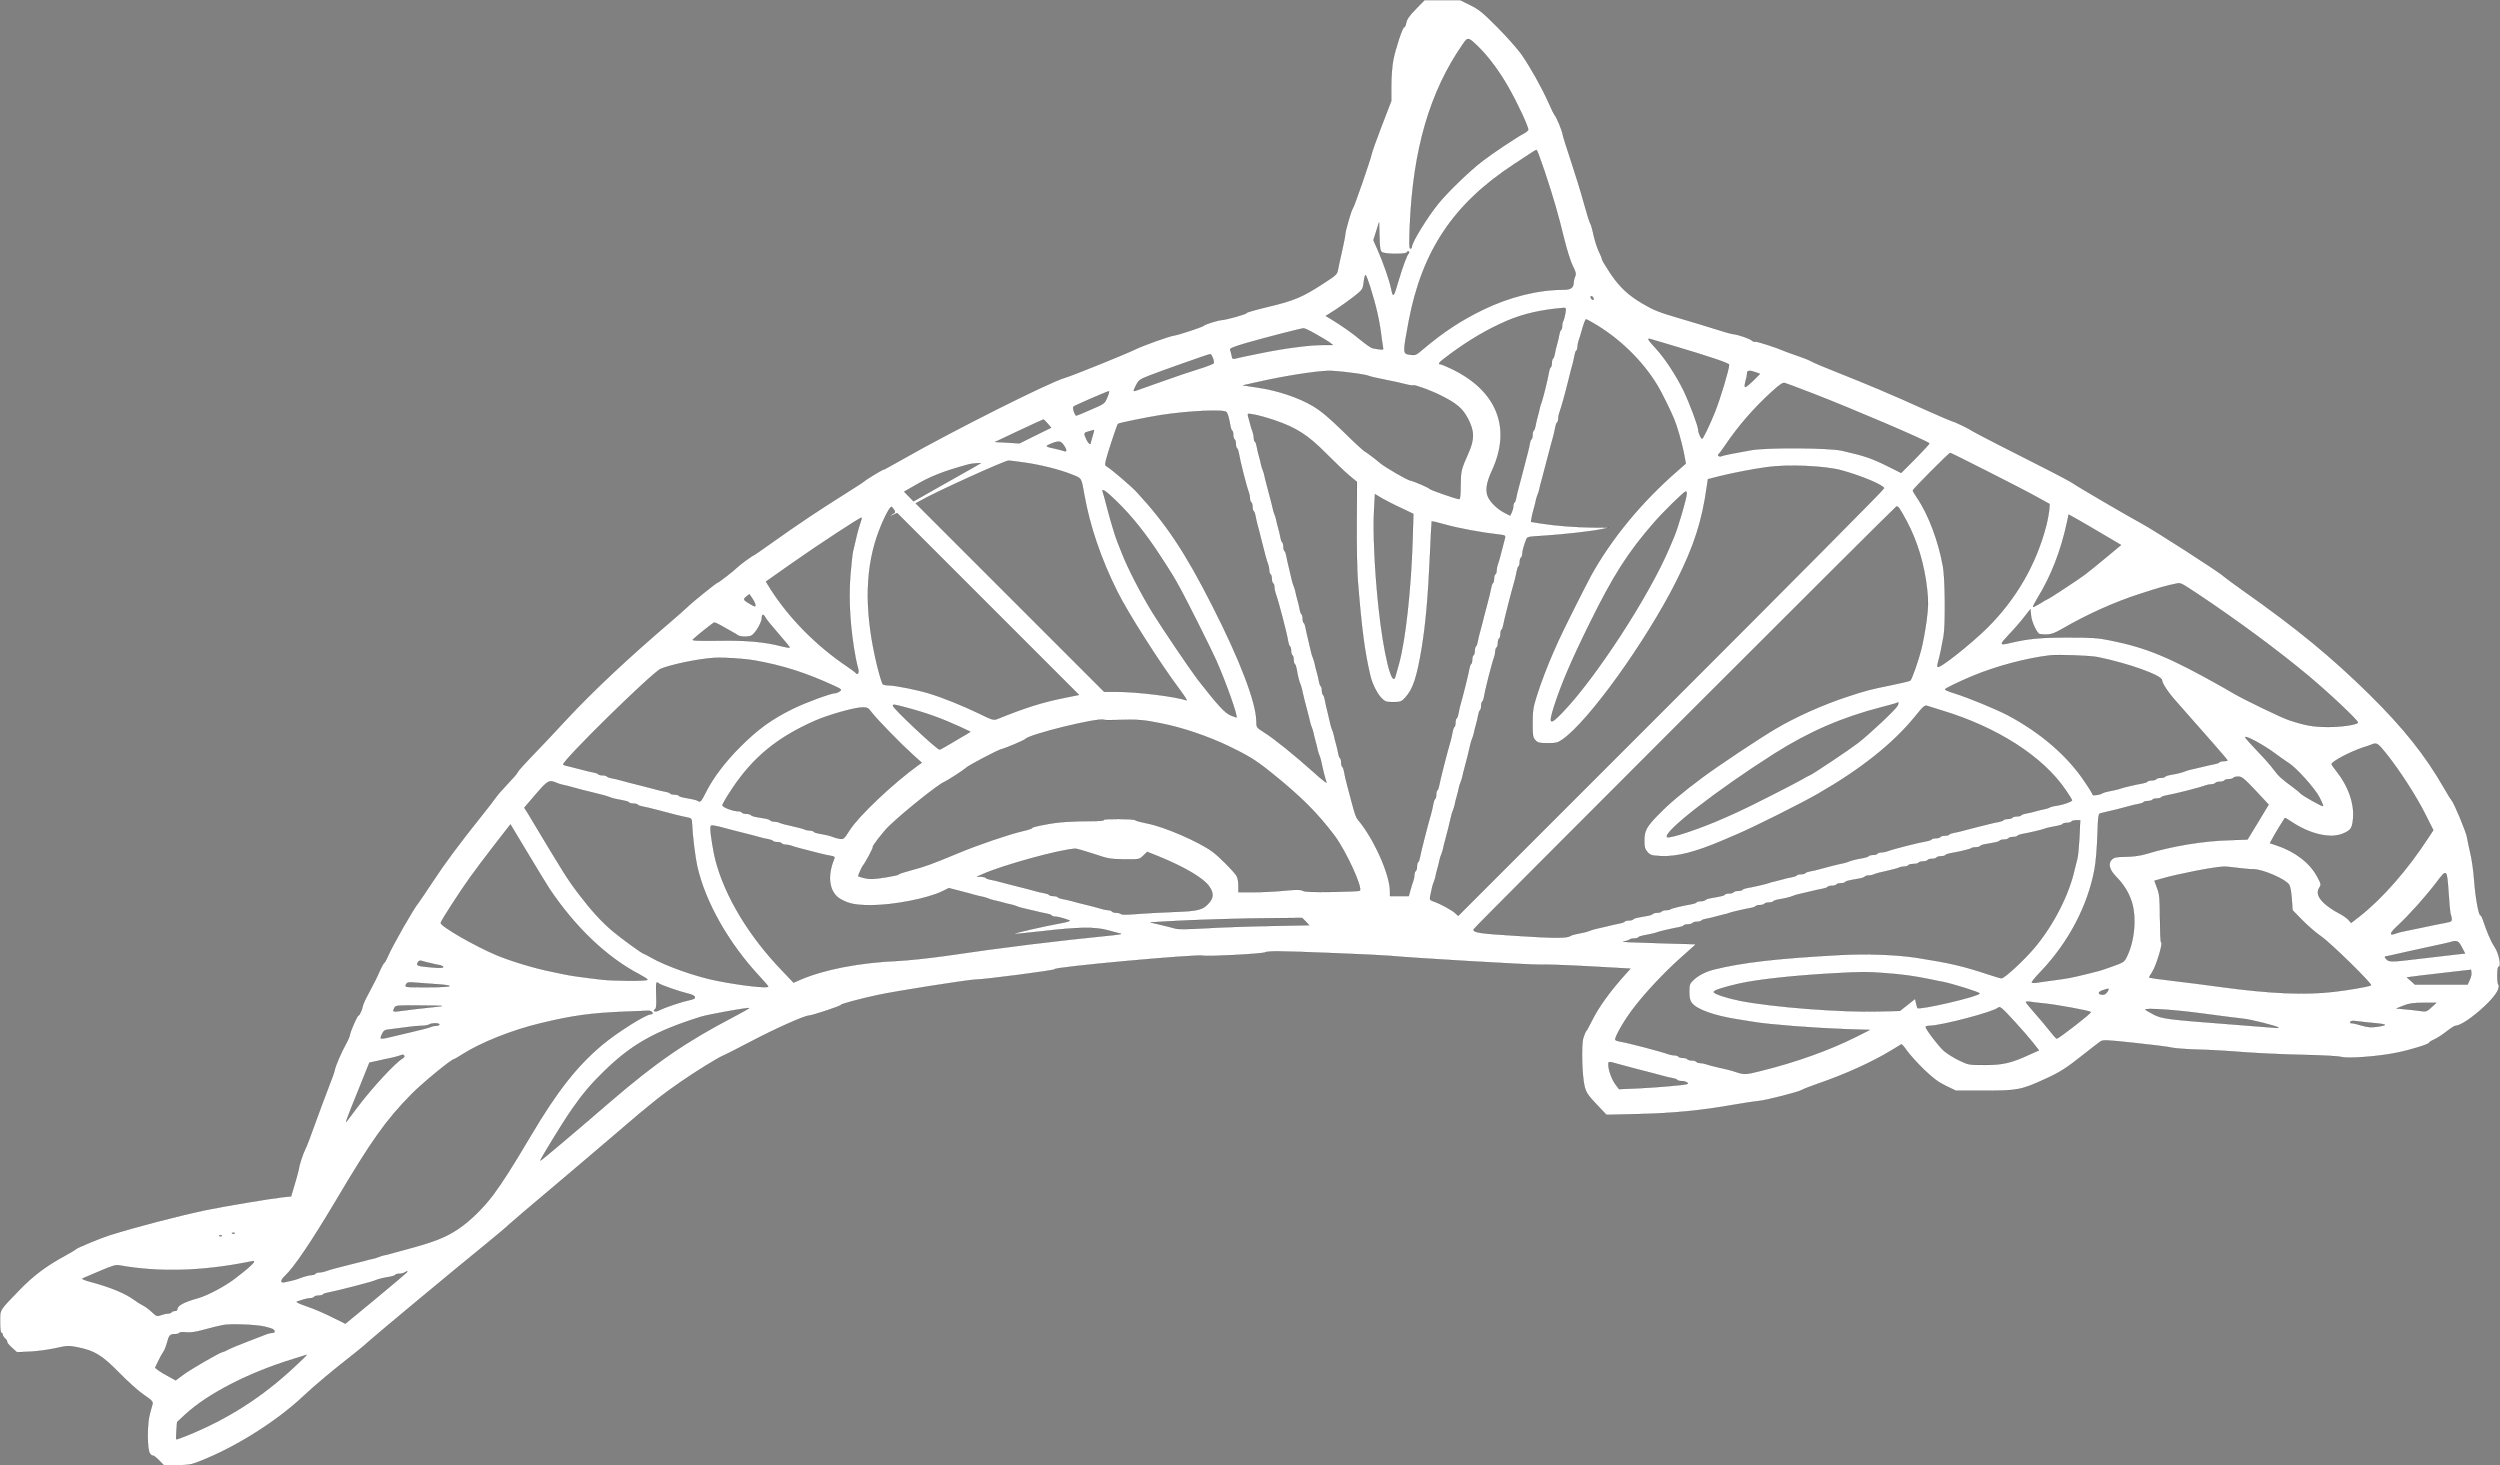 <svg xmlns="http://www.w3.org/2000/svg" xmlns:svg="http://www.w3.org/2000/svg" id="svg8" width="2594.874" height="1520.8" preserveAspectRatio="xMidYMid meet" version="1.0" viewBox="0 0 1946.156 1140.6"><rect x="0" y="0" width="1946.156" height="1140.6" fill="#808080" stroke="none"/><g id="g6" transform="matrix(0.1,0,0,-0.1,0.057,1578.55)" style="fill:#fff;fill-opacity:1;stroke:#000;stroke-opacity:1"><path id="path4" d="m 11021,15715 c -51,-52 -70,-80 -75,-108 -4,-21 -11,-35 -15,-33 -11,7 -68,-164 -86,-257 -8,-43 -15,-132 -15,-198 v -119 l -75,-195 c -41,-107 -77,-207 -79,-222 -7,-38 -138,-417 -147,-423 -9,-7 -56,-170 -57,-195 0,-11 -11,-69 -25,-130 -14,-60 -28,-127 -32,-148 -6,-36 -14,-44 -109,-105 -165,-108 -231,-136 -428,-183 -97,-23 -175,-45 -173,-49 5,-8 -155,-53 -196,-56 -31,-2 -132,-34 -139,-44 -7,-9 -197,-72 -230,-76 -34,-4 -242,-78 -305,-109 -73,-36 -492,-205 -545,-220 -121,-34 -869,-410 -1256,-630 -90,-51 -164,-92 -164,-89 0,5 -133,-76 -140,-85 -3,-4 -72,-49 -155,-101 -198,-124 -377,-244 -559,-374 -81,-58 -151,-106 -154,-106 -7,0 -114,-79 -127,-94 -16,-18 -142,-116 -150,-116 -8,0 -201,-155 -235,-190 -14,-13 -74,-67 -135,-119 -332,-284 -600,-536 -805,-756 -86,-93 -207,-222 -269,-285 -61,-63 -111,-119 -111,-125 0,-5 -35,-46 -77,-90 -42,-44 -83,-91 -92,-105 -9,-14 -59,-79 -112,-145 -172,-215 -287,-370 -383,-516 -52,-79 -101,-151 -108,-160 -33,-36 -206,-339 -238,-416 -13,-29 -26,-53 -29,-53 -4,0 -20,-28 -35,-62 -28,-63 -38,-83 -96,-192 -18,-32 -33,-68 -36,-80 -6,-32 -26,-76 -34,-76 -9,0 -60,-115 -67,-150 -2,-14 -17,-48 -33,-76 -34,-61 -81,-171 -85,-199 -1,-11 -24,-74 -50,-140 -26,-66 -73,-194 -106,-285 -32,-91 -65,-176 -73,-190 -16,-30 -47,-122 -50,-153 -2,-12 -16,-65 -32,-118 l -29,-97 -62,-6 c -92,-10 -460,-71 -604,-101 -220,-47 -550,-133 -749,-196 -74,-24 -253,-98 -260,-108 -3,-4 -41,-27 -85,-51 C 361,5932 258,5855 150,5743 -8,5580 0,5594 0,5495 c 0,-50 4,-85 10,-85 6,0 10,-6 10,-13 0,-8 9,-22 20,-32 11,-10 17,-21 15,-25 -3,-4 13,-24 36,-45 l 40,-36 97,4 c 53,2 143,14 199,26 98,22 106,22 177,8 133,-27 189,-62 323,-198 65,-67 151,-144 191,-171 62,-42 73,-54 69,-71 -3,-12 -13,-47 -21,-77 -22,-76 -22,-277 0,-308 8,-12 19,-20 23,-18 4,3 25,-13 46,-34 l 39,-40 h 103 c 91,0 111,3 180,31 278,109 595,309 802,504 81,77 235,206 404,338 41,32 92,75 113,95 41,38 667,559 905,752 77,63 160,132 182,154 23,21 168,145 322,274 154,130 391,331 526,447 248,213 339,286 484,386 109,76 290,188 328,204 18,7 120,59 227,115 188,99 415,200 449,200 23,0 252,76 246,82 -6,6 153,49 285,77 136,30 717,121 765,121 60,-1 626,73 615,80 -25,16 1119,120 1157,106 22,-9 477,15 481,26 2,4 47,8 100,8 119,0 798,-28 867,-35 140,-15 1128,-73 1175,-69 30,2 201,-3 378,-13 l 324,-18 -63,-70 c -99,-112 -186,-233 -232,-325 -23,-47 -46,-88 -50,-91 -4,-3 -14,-27 -22,-52 -18,-59 -10,-307 11,-385 12,-43 29,-68 92,-134 l 77,-81 250,6 c 266,6 493,28 745,73 80,14 166,27 192,29 54,4 317,72 333,85 7,5 64,28 128,50 212,73 422,168 574,261 38,23 71,43 74,45 3,2 23,-21 43,-50 21,-30 80,-95 132,-146 73,-70 112,-99 172,-128 l 77,-37 h 225 c 256,0 284,5 475,93 109,49 162,83 305,197 52,41 105,82 118,91 21,16 38,15 265,-9 133,-14 265,-30 292,-37 28,-6 120,-13 205,-15 85,-2 243,-11 350,-20 107,-8 314,-18 460,-21 154,-3 281,-10 303,-16 51,-15 292,3 432,32 110,22 255,67 255,79 0,4 17,15 38,24 21,9 64,37 96,62 32,25 63,45 70,45 70,1 309,205 333,285 6,20 7,35 2,35 -5,0 -9,32 -9,70 0,46 4,70 11,70 23,0 1,106 -32,155 -28,41 -60,117 -92,213 -6,17 -14,32 -18,32 -14,0 -39,138 -49,272 -5,73 -19,171 -31,218 -11,47 -22,99 -24,115 -3,34 -101,269 -119,288 -6,7 -34,50 -60,97 -147,256 -315,467 -582,731 -297,291 -559,508 -979,804 -77,55 -147,106 -155,114 -33,33 -553,367 -650,418 -79,42 -489,281 -525,307 -16,11 -93,53 -170,92 -317,160 -601,306 -611,314 -20,15 -136,72 -155,75 -9,2 -107,44 -216,93 -228,104 -443,195 -688,292 -95,37 -183,75 -196,83 -13,8 -60,27 -104,42 -44,15 -89,31 -100,36 -66,29 -221,79 -232,75 -7,-3 -18,1 -25,8 -16,15 -103,46 -148,51 -17,2 -79,20 -138,39 -59,19 -178,55 -264,80 -183,54 -210,65 -301,118 -110,64 -179,128 -251,235 -36,54 -66,104 -66,111 0,7 -11,34 -24,60 -13,26 -31,83 -41,127 -9,44 -21,85 -26,91 -5,6 -27,78 -50,160 -22,82 -68,230 -101,329 -33,99 -62,191 -64,205 -3,27 -51,142 -63,150 -3,3 -24,44 -45,93 -53,119 -146,285 -214,382 -32,44 -116,139 -188,211 -111,112 -142,137 -209,170 l -79,39 h -139 -138 z m 493,-300 c 73,-72 159,-188 225,-304 72,-125 163,-321 157,-337 -3,-7 -19,-20 -37,-29 -52,-27 -229,-145 -314,-209 -99,-75 -268,-238 -345,-331 -87,-106 -210,-306 -210,-341 0,-8 -5,-14 -12,-14 -8,0 -9,44 -4,168 24,601 155,1052 414,1425 39,56 41,55 126,-28 z m 509,-962 c 68,-204 105,-331 153,-528 20,-82 50,-177 66,-209 25,-49 28,-63 19,-83 -6,-13 -11,-34 -11,-46 -1,-42 -23,-57 -81,-57 -197,0 -420,-56 -624,-155 -171,-83 -311,-175 -468,-308 -55,-47 -59,-49 -102,-43 -56,9 -56,9 -9,261 104,547 347,911 812,1217 70,46 138,91 152,100 14,9 28,17 31,17 3,1 31,-74 62,-166 z m -1266,-630 c 11,-8 50,-13 104,-13 61,0 89,4 92,13 2,6 8,8 13,4 5,-4 4,-11 -1,-15 -12,-8 -47,-104 -82,-222 -35,-120 -39,-124 -53,-54 -15,71 -59,197 -105,303 l -34,77 22,69 22,70 3,-110 c 2,-89 6,-112 19,-122 z m -94,-263 c 49,-154 77,-276 92,-410 4,-30 9,-63 11,-72 5,-18 -2,-18 -82,-3 -12,3 -52,31 -90,62 -64,54 -163,123 -242,170 l -32,19 76,48 c 41,27 106,73 144,103 69,55 69,56 76,115 4,32 10,56 15,51 4,-4 19,-42 32,-83 z m 1741,-96 c 4,-10 1,-14 -6,-12 -15,5 -23,28 -10,28 5,0 13,-7 16,-16 z m -219,-116 c -4,-24 -11,-51 -16,-60 -5,-9 -9,-28 -9,-42 0,-14 -4,-27 -9,-30 -5,-3 -11,-20 -14,-38 -3,-18 -10,-51 -17,-73 -7,-22 -14,-55 -17,-73 -3,-18 -9,-35 -14,-38 -5,-3 -9,-18 -9,-34 0,-16 -4,-31 -9,-34 -5,-3 -11,-20 -14,-38 -6,-43 -47,-207 -57,-233 -5,-11 -11,-31 -14,-45 -2,-14 -10,-43 -16,-65 -7,-22 -14,-55 -17,-73 -3,-18 -9,-35 -14,-38 -5,-3 -9,-18 -9,-34 0,-16 -4,-31 -9,-34 -5,-3 -11,-20 -14,-38 -2,-18 -17,-78 -32,-133 -14,-55 -30,-116 -35,-135 -5,-19 -14,-53 -20,-75 -7,-22 -14,-55 -17,-73 -3,-18 -9,-35 -14,-38 -5,-3 -9,-15 -9,-28 0,-12 -6,-34 -12,-48 l -13,-26 -45,23 c -58,30 -116,88 -131,133 -16,48 -6,105 35,194 154,333 39,623 -316,793 -40,19 -78,35 -85,35 -26,0 -10,17 80,83 150,110 285,189 437,255 126,54 268,87 443,101 17,1 18,-4 12,-41 z m 213,-75 c 203,-116 387,-294 504,-488 31,-51 98,-187 129,-260 23,-55 59,-180 75,-259 l 17,-89 -64,-56 c -279,-242 -516,-530 -674,-816 -45,-83 -224,-439 -255,-510 -12,-27 -30,-68 -40,-90 -40,-89 -100,-246 -129,-340 -27,-86 -31,-114 -31,-209 0,-99 2,-112 22,-133 19,-20 31,-23 95,-23 66,0 79,3 116,29 205,143 650,763 886,1231 138,276 200,467 238,740 l 8,55 90,23 c 106,26 259,56 370,71 162,23 454,10 580,-25 154,-42 325,-114 332,-139 2,-6 -744,-757 -1657,-1670 l -1659,-1659 -23,21 c -26,24 -119,75 -168,91 -28,10 -32,15 -27,39 14,69 19,89 27,108 5,11 11,31 14,45 2,14 10,43 16,65 6,22 14,51 16,65 3,14 9,34 14,45 5,11 11,31 14,45 2,14 10,43 16,65 13,47 39,150 46,185 3,14 9,34 14,45 5,11 11,31 14,45 2,14 10,43 16,65 6,22 14,51 16,65 3,14 9,34 14,45 5,11 11,31 14,45 2,14 10,43 16,65 13,47 39,150 46,185 3,14 9,34 14,45 5,11 11,31 14,45 2,14 10,43 16,65 7,22 14,55 17,73 3,18 9,35 14,38 5,3 9,18 9,34 0,16 4,31 9,34 5,3 11,20 14,38 7,51 62,265 78,306 5,13 9,34 9,47 0,13 5,27 10,30 6,3 10,19 10,35 0,16 5,32 10,35 6,3 10,19 10,35 0,16 4,31 9,34 5,3 11,20 14,38 4,30 64,262 89,348 5,19 12,50 15,68 3,18 9,35 14,38 5,3 9,18 9,34 0,16 5,32 10,35 6,3 10,16 10,27 0,20 12,64 31,114 7,20 17,22 126,28 147,9 367,33 453,50 l 65,14 -130,1 c -138,2 -283,13 -403,32 l -74,12 5,31 c 3,17 10,49 17,71 6,22 14,51 16,65 3,14 9,34 14,45 5,11 11,31 14,45 2,14 9,41 15,60 5,19 26,98 46,175 20,77 41,156 47,175 5,19 12,50 15,68 3,18 9,35 14,38 5,3 9,16 9,29 0,13 4,34 9,47 13,36 41,134 72,258 11,47 25,101 31,120 5,19 12,50 15,68 3,18 9,35 14,38 5,3 9,16 9,29 0,13 4,34 9,47 5,13 14,43 21,68 16,58 31,100 37,100 2,0 25,-12 51,-27 z m -2155,-89 c 45,-25 93,-54 107,-64 l 25,-20 h -75 c -108,0 -299,-25 -495,-65 -93,-19 -180,-37 -191,-41 -18,-5 -22,-1 -26,23 -3,15 -8,35 -12,44 -5,12 18,22 126,54 149,43 426,114 446,115 8,0 50,-20 95,-46 z m 2777,-89 c 299,-89 440,-137 440,-149 0,-33 -69,-264 -110,-366 -36,-91 -93,-210 -100,-210 -9,0 -30,47 -30,68 0,29 -68,210 -114,306 -57,117 -147,255 -219,332 -60,65 -68,79 -39,70 9,-3 87,-26 172,-51 z m -3580,-94 c 7,-17 10,-35 8,-42 -2,-6 -55,-27 -118,-46 -63,-19 -195,-64 -295,-100 -99,-35 -188,-67 -198,-70 -17,-5 -16,-1 5,41 21,42 29,48 103,77 80,32 465,168 476,168 4,1 12,-12 19,-28 z m 1074,-117 c 67,-8 130,-19 141,-25 11,-5 67,-18 125,-29 58,-11 129,-27 159,-35 30,-8 58,-12 62,-9 10,6 141,-42 214,-79 124,-62 169,-100 211,-179 51,-98 53,-160 5,-268 -58,-131 -60,-140 -61,-252 0,-73 -4,-108 -11,-108 -20,0 -223,71 -229,79 -6,10 -124,61 -152,66 -26,5 -194,103 -232,134 -41,35 -106,84 -127,96 -10,6 -85,75 -166,155 -113,110 -170,157 -235,196 -110,65 -274,120 -425,142 l -117,18 95,21 c 216,50 465,89 573,92 28,0 104,-6 170,-15 z m 3154,3 32,-12 -55,-55 c -30,-29 -58,-51 -61,-47 -4,4 -2,24 4,46 7,21 12,48 12,60 0,24 17,26 68,8 z m 442,-164 c 300,-116 888,-367 909,-389 3,-2 -46,-55 -107,-117 l -113,-113 -102,51 c -127,63 -178,81 -357,122 -98,23 -580,26 -705,5 -121,-21 -227,-42 -237,-48 -12,-7 -32,7 -21,15 5,3 28,33 50,66 106,157 221,289 367,423 62,56 85,71 100,66 12,-3 109,-40 216,-81 z m -5491,-31 c -20,-48 -22,-50 -128,-95 -58,-26 -109,-47 -113,-47 -11,0 -31,61 -22,70 9,9 263,119 276,120 4,0 -2,-22 -13,-48 z m 928,-114 c 11,-13 20,-48 30,-106 3,-18 9,-35 14,-38 5,-3 9,-18 9,-34 0,-16 5,-32 10,-35 6,-3 10,-19 10,-35 0,-16 4,-31 9,-34 5,-3 11,-20 14,-38 9,-57 61,-264 78,-306 5,-13 9,-34 9,-47 0,-13 5,-27 10,-30 6,-3 10,-19 10,-35 0,-16 4,-31 9,-34 5,-3 11,-20 14,-38 3,-18 10,-49 15,-68 6,-19 20,-73 31,-120 27,-109 41,-159 52,-188 5,-13 9,-34 9,-47 0,-13 5,-27 10,-30 6,-3 10,-19 10,-35 0,-16 5,-32 10,-35 6,-3 10,-17 10,-30 0,-13 4,-34 9,-47 21,-56 90,-318 98,-376 3,-18 9,-35 14,-38 5,-3 9,-18 9,-34 0,-16 5,-32 10,-35 6,-3 10,-19 10,-35 0,-16 4,-31 9,-34 5,-3 11,-20 14,-38 9,-54 18,-92 27,-113 5,-11 11,-31 14,-45 7,-35 33,-138 46,-185 6,-22 14,-51 16,-65 3,-14 9,-34 14,-45 5,-11 11,-31 14,-45 2,-14 10,-43 16,-65 6,-22 14,-51 16,-65 3,-14 9,-34 14,-45 5,-11 11,-31 14,-45 12,-60 34,-147 42,-165 4,-10 -42,26 -102,81 -140,126 -301,256 -381,307 -62,39 -63,40 -63,86 0,144 -126,475 -343,901 -212,417 -357,635 -587,884 -44,48 -200,181 -235,201 -17,10 -16,15 9,100 28,92 73,226 79,231 6,7 235,53 337,69 219,33 489,45 507,23 z m 376,-65 c 165,-55 260,-116 400,-258 66,-66 146,-143 179,-171 l 61,-50 -2,-312 c -1,-172 2,-374 8,-450 31,-390 54,-562 99,-752 15,-60 52,-134 84,-167 29,-30 37,-33 93,-33 56,0 64,3 92,33 62,65 93,159 132,397 30,189 48,393 62,710 6,146 13,266 14,268 1,1 50,-11 108,-27 100,-28 282,-62 410,-76 53,-6 57,-8 52,-28 -11,-40 -27,-102 -37,-142 -5,-22 -14,-50 -19,-63 -5,-13 -9,-34 -9,-47 0,-13 -4,-27 -10,-30 -5,-3 -10,-19 -10,-35 0,-16 -4,-31 -9,-34 -5,-3 -11,-20 -14,-38 -3,-18 -17,-78 -32,-133 -15,-55 -31,-116 -35,-135 -5,-19 -14,-53 -20,-75 -7,-22 -14,-55 -17,-73 -3,-18 -9,-35 -14,-38 -5,-3 -9,-18 -9,-34 0,-16 -4,-32 -10,-35 -5,-3 -10,-19 -10,-35 0,-16 -4,-31 -9,-34 -5,-3 -11,-20 -14,-38 -5,-34 -50,-214 -69,-278 -5,-19 -12,-50 -15,-68 -3,-18 -9,-35 -14,-38 -5,-3 -9,-18 -9,-34 0,-16 -4,-31 -9,-34 -5,-3 -11,-20 -14,-38 -3,-18 -10,-49 -15,-68 -25,-83 -85,-318 -89,-348 -3,-18 -9,-35 -14,-38 -5,-3 -9,-18 -9,-34 0,-16 -4,-31 -9,-34 -5,-3 -11,-20 -14,-38 -3,-18 -10,-49 -15,-68 -25,-86 -85,-318 -89,-348 -3,-18 -9,-35 -14,-38 -5,-3 -9,-18 -9,-34 0,-16 -4,-32 -10,-35 -5,-3 -10,-17 -10,-30 0,-13 -4,-34 -9,-47 -5,-13 -15,-44 -22,-70 l -13,-48 h -73 -73 v 38 c 0,129 -126,411 -250,557 -15,18 -22,39 -50,143 -5,20 -20,73 -31,117 -12,44 -24,95 -26,113 -3,18 -9,35 -14,38 -5,3 -9,18 -9,34 0,16 -4,31 -9,34 -5,3 -11,20 -14,38 -3,18 -10,51 -17,73 -6,22 -14,51 -16,65 -3,14 -9,34 -14,45 -5,11 -11,31 -14,45 -3,14 -12,54 -21,90 -9,36 -19,80 -22,98 -3,18 -9,35 -14,38 -5,3 -9,18 -9,34 0,16 -4,31 -9,34 -5,3 -11,20 -14,38 -3,18 -10,51 -17,73 -6,22 -14,51 -16,65 -3,14 -9,34 -14,45 -5,11 -11,31 -14,45 -3,14 -12,54 -21,90 -9,36 -19,80 -22,98 -3,18 -9,35 -14,38 -5,3 -9,18 -9,34 0,16 -4,31 -9,34 -5,3 -11,20 -14,38 -3,18 -10,51 -17,73 -6,22 -14,51 -16,65 -3,14 -9,34 -14,45 -5,11 -11,31 -14,45 -3,14 -12,54 -21,90 -9,36 -19,80 -22,98 -3,18 -9,35 -14,38 -5,3 -9,18 -9,34 0,16 -4,31 -9,34 -5,3 -11,20 -14,38 -3,18 -10,51 -17,73 -6,22 -14,51 -16,65 -3,14 -9,34 -14,45 -5,11 -11,31 -13,45 -3,14 -17,70 -32,125 -15,55 -29,111 -32,125 -2,14 -8,34 -13,45 -5,11 -11,31 -14,45 -2,14 -10,43 -16,65 -7,22 -14,55 -17,73 -3,18 -9,35 -14,38 -5,3 -9,16 -9,29 0,13 -4,34 -9,47 -8,20 -14,42 -36,124 -5,21 -4,21 47,12 29,-5 102,-25 161,-45 z m -1768,-25 27,-32 -124,-61 -123,-61 -95,6 -94,5 184,87 c 102,48 188,87 192,88 3,0 18,-14 33,-32 z m 350,-95 c -8,-27 -15,-51 -15,-55 0,-20 -18,-5 -33,27 -23,49 -22,52 21,63 20,5 38,10 39,11 1,1 -4,-20 -12,-46 z m -226,-72 c 26,-35 27,-56 4,-47 -9,4 -37,11 -62,17 -88,19 -89,20 -41,40 62,25 76,23 99,-10 z m 7192,-205 c 156,-79 329,-168 384,-199 l 100,-55 -3,-44 c -2,-23 -12,-79 -23,-122 -77,-300 -233,-572 -458,-796 -134,-132 -373,-321 -388,-306 -4,3 -1,23 5,43 12,41 25,103 42,197 15,90 12,446 -5,541 -36,201 -115,410 -205,540 -17,24 -30,48 -30,53 0,9 281,292 291,292 4,0 134,-65 290,-144 z m -7500,69 c 128,-18 276,-55 371,-93 80,-32 74,-22 98,-157 44,-247 130,-498 255,-750 84,-170 332,-559 489,-769 37,-49 60,-86 52,-83 -76,29 -381,67 -540,67 h -101 l -733,733 -734,734 34,19 c 109,64 657,313 689,314 8,0 62,-7 120,-15 z m -386,-34 c -27,-15 -145,-82 -262,-148 l -212,-120 -36,37 -37,38 73,42 c 131,77 222,113 419,168 19,6 51,10 70,11 l 35,1 z m 1107,-268 c 118,-115 230,-255 342,-428 97,-150 99,-153 158,-260 50,-92 235,-460 275,-550 75,-168 173,-445 157,-445 -2,0 -21,7 -43,16 -45,18 -103,81 -257,279 -59,77 -272,392 -355,525 -85,138 -198,357 -238,465 -13,33 -27,69 -32,80 -15,35 -58,177 -83,275 -13,52 -27,103 -31,113 -15,37 21,14 107,-70 z m 4438,61 c 0,-34 -68,-266 -99,-339 -5,-11 -21,-49 -36,-85 -160,-377 -577,-1017 -834,-1282 -97,-101 -108,-93 -65,44 55,173 133,356 277,648 186,377 296,550 500,785 72,83 236,244 250,245 4,0 7,-7 7,-16 z m -2226,-112 98,-47 -6,-205 c -12,-385 -56,-780 -106,-960 -12,-41 -24,-85 -27,-97 -25,-104 -94,175 -132,537 -30,276 -44,586 -35,751 l 7,128 51,-31 c 28,-16 95,-51 150,-76 z m 3938,-103 c 83,-155 138,-338 159,-529 11,-100 10,-132 -4,-245 -10,-71 -28,-174 -42,-227 -23,-89 -70,-223 -84,-240 -3,-4 -74,-21 -158,-38 -149,-30 -186,-39 -328,-86 -190,-62 -404,-157 -564,-252 -126,-74 -443,-285 -568,-378 -159,-118 -264,-207 -349,-295 -89,-92 -104,-121 -104,-198 0,-49 4,-65 24,-88 22,-25 31,-28 107,-32 125,-5 263,30 479,122 19,8 69,29 110,47 136,58 492,236 630,315 333,191 586,392 757,602 65,81 77,91 96,83 12,-4 63,-20 112,-35 432,-130 789,-359 966,-621 27,-40 49,-75 49,-78 0,-10 -69,-35 -117,-42 -26,-3 -52,-10 -58,-14 -5,-4 -23,-10 -40,-13 -16,-3 -48,-11 -70,-17 -22,-7 -55,-14 -73,-17 -18,-3 -35,-9 -38,-14 -3,-5 -18,-9 -34,-9 -16,0 -32,-4 -35,-10 -3,-5 -19,-10 -35,-10 -16,0 -31,-4 -34,-9 -3,-5 -20,-11 -38,-14 -18,-3 -51,-10 -73,-16 -22,-5 -67,-17 -100,-25 -33,-8 -78,-20 -100,-26 -22,-7 -55,-14 -73,-17 -18,-3 -35,-9 -38,-14 -3,-5 -18,-9 -34,-9 -16,0 -32,-4 -35,-10 -3,-5 -19,-10 -35,-10 -16,0 -31,-4 -34,-9 -3,-5 -20,-11 -38,-14 -57,-9 -264,-61 -306,-78 -13,-5 -34,-9 -47,-9 -13,0 -27,-4 -30,-10 -3,-5 -19,-10 -35,-10 -16,0 -31,-4 -34,-9 -3,-5 -20,-11 -38,-14 -54,-9 -92,-18 -113,-27 -11,-5 -31,-11 -45,-14 -38,-7 -140,-33 -185,-46 -22,-7 -55,-14 -73,-17 -18,-3 -35,-9 -38,-14 -3,-5 -18,-9 -34,-9 -16,0 -31,-4 -34,-9 -3,-5 -20,-11 -38,-14 -18,-3 -51,-10 -73,-17 -22,-6 -51,-14 -65,-17 -14,-2 -32,-7 -40,-11 -17,-7 -120,-31 -168,-39 -18,-3 -35,-9 -38,-14 -3,-5 -18,-9 -34,-9 -16,0 -32,-4 -35,-10 -3,-5 -19,-10 -35,-10 -16,0 -31,-4 -34,-9 -6,-8 -18,-11 -109,-27 -20,-3 -40,-10 -43,-15 -3,-5 -18,-9 -34,-9 -16,0 -31,-4 -34,-9 -3,-5 -20,-11 -38,-14 -77,-13 -157,-33 -164,-39 -4,-5 -20,-8 -35,-8 -15,0 -31,-4 -34,-10 -3,-5 -19,-10 -35,-10 -16,0 -31,-4 -34,-9 -3,-5 -23,-12 -43,-15 -91,-16 -103,-19 -109,-27 -3,-5 -18,-9 -34,-9 -16,0 -31,-4 -34,-9 -3,-5 -20,-11 -38,-14 -18,-3 -62,-13 -98,-22 -36,-9 -76,-18 -90,-21 -14,-3 -34,-9 -45,-14 -19,-8 -47,-15 -110,-27 -16,-3 -34,-9 -40,-13 -25,-19 -123,-19 -414,0 -293,18 -341,25 -341,50 0,9 3269,3277 3291,3291 14,8 24,-6 81,-112 z m -7883,89 c 8,-13 10,-23 4,-25 -6,-2 -19,-11 -29,-19 -15,-12 -12,-12 15,2 l 34,16 708,-708 708,-708 -109,-22 c -175,-35 -305,-76 -526,-165 -29,-12 -39,-9 -145,43 -122,59 -283,124 -389,156 -84,26 -262,62 -309,62 -20,0 -41,4 -48,8 -6,4 -25,65 -43,136 -98,400 -100,729 -5,1012 36,107 97,234 114,234 3,0 12,-10 20,-22 z m 9413,-193 139,-82 -113,-94 c -62,-52 -138,-113 -168,-136 -58,-43 -286,-193 -294,-193 -3,0 -28,-14 -55,-32 -28,-17 -53,-29 -55,-27 -3,2 14,33 35,69 106,172 182,368 230,592 l 12,58 65,-36 c 35,-20 127,-73 204,-119 z m -9676,87 c -14,-38 -31,-105 -56,-217 -5,-22 -14,-107 -21,-190 -15,-195 0,-424 42,-645 6,-30 15,-67 19,-82 9,-28 -5,-51 -19,-31 -3,5 -34,28 -68,51 -239,161 -451,376 -595,602 l -36,58 203,143 c 207,145 536,361 542,355 2,-1 -3,-21 -11,-44 z m 10416,-553 c 302,-201 626,-441 856,-633 163,-136 394,-354 387,-366 -10,-17 -137,-35 -240,-34 -110,1 -171,12 -300,55 -62,21 -344,158 -425,205 -25,15 -65,38 -90,52 -412,232 -587,305 -875,363 -94,19 -141,22 -330,22 -212,0 -308,-9 -450,-43 -81,-19 -81,-14 -9,63 38,39 92,101 119,136 l 50,64 6,-55 c 5,-48 48,-137 68,-139 76,-8 98,-3 181,45 185,107 399,204 592,266 160,52 209,66 293,83 30,7 34,4 167,-84 z m -11232,-84 c 0,-14 -5,-13 -37,6 -58,34 -61,38 -34,60 l 24,19 23,-34 c 13,-19 24,-42 24,-51 z m 78,-97 c 6,-13 52,-69 102,-126 50,-57 90,-106 87,-108 -2,-2 -30,2 -61,10 -133,35 -278,48 -494,44 -161,-2 -208,0 -199,9 37,35 160,133 168,133 4,0 25,-10 46,-21 21,-12 58,-33 83,-47 25,-13 49,-28 55,-33 5,-5 30,-9 55,-9 35,0 52,5 67,23 32,34 63,95 63,122 0,31 13,32 28,3 z m 10372,-308 c 239,-49 500,-142 500,-180 0,-23 48,-96 111,-166 226,-255 399,-453 399,-458 0,-3 -13,-6 -29,-6 -17,0 -32,-4 -35,-9 -3,-5 -20,-11 -38,-14 -18,-3 -62,-13 -98,-22 -36,-9 -76,-18 -90,-21 -14,-3 -34,-9 -45,-14 -21,-9 -59,-18 -113,-27 -18,-3 -35,-9 -38,-14 -3,-5 -18,-9 -34,-9 -16,0 -32,-4 -35,-10 -3,-5 -19,-10 -35,-10 -16,0 -31,-4 -34,-9 -3,-5 -20,-11 -38,-14 -48,-8 -151,-32 -168,-39 -15,-6 -49,-14 -105,-25 -16,-3 -34,-9 -40,-13 -16,-12 -75,-20 -75,-11 0,5 -26,49 -59,97 -134,203 -343,384 -602,522 -90,47 -303,135 -411,169 -43,13 -78,28 -78,31 0,8 93,53 210,103 186,78 427,142 610,163 62,7 313,-2 370,-14 z m -10455,-26 c 216,-38 403,-98 615,-196 61,-28 64,-31 46,-44 -11,-8 -26,-14 -34,-14 -33,0 -234,-74 -331,-122 -163,-80 -272,-159 -406,-293 -120,-119 -214,-244 -270,-355 -35,-71 -45,-82 -59,-71 -10,8 -35,14 -114,28 -18,3 -35,9 -38,14 -3,5 -18,9 -34,9 -16,0 -31,4 -34,9 -3,5 -20,11 -38,14 -18,3 -51,10 -73,17 -22,6 -67,18 -100,26 -113,28 -130,33 -170,44 -22,7 -55,14 -73,17 -18,3 -35,9 -38,14 -3,5 -18,9 -34,9 -16,0 -31,4 -34,9 -3,5 -20,11 -38,14 -18,3 -51,10 -73,17 -22,6 -66,17 -98,25 -32,7 -60,15 -63,18 -19,19 693,718 759,746 80,33 289,77 412,85 79,5 233,-5 320,-20 z m 8897,-351 c -17,-32 -223,-225 -309,-291 -76,-58 -367,-252 -377,-252 -3,0 -29,-14 -58,-31 -56,-33 -430,-223 -508,-257 -25,-11 -67,-30 -94,-42 -177,-80 -434,-166 -449,-151 -36,36 383,362 833,648 271,172 529,284 839,364 63,16 116,31 119,34 11,11 13,-4 4,-22 z m -7724,-14 c 166,-44 282,-86 432,-155 l 74,-35 -29,-18 c -17,-9 -69,-41 -117,-69 -48,-29 -90,-52 -94,-52 -21,0 -364,322 -364,342 0,12 12,10 98,-13 z m -261,-42 c 42,-55 229,-246 318,-326 l 70,-63 -30,-21 c -194,-140 -463,-395 -531,-503 -44,-69 -48,-73 -78,-68 -17,3 -40,9 -51,14 -21,9 -59,18 -113,27 -18,3 -35,9 -38,14 -3,5 -16,9 -30,9 -13,0 -32,4 -42,9 -9,5 -53,16 -97,26 -44,9 -88,21 -97,26 -10,5 -29,9 -42,9 -14,0 -27,4 -30,9 -3,5 -22,12 -41,15 -19,3 -51,9 -70,12 -19,3 -38,10 -41,15 -3,5 -18,9 -34,9 -16,0 -32,5 -35,10 -3,6 -16,10 -27,10 -40,0 -119,29 -125,46 -2,6 32,64 76,130 162,243 348,397 641,527 106,47 310,105 375,106 36,0 44,-4 72,-42 z m 1917,-56 c 151,5 199,1 336,-27 166,-33 363,-100 524,-177 155,-75 211,-109 329,-204 232,-186 362,-316 494,-491 89,-118 222,-407 198,-430 -4,-4 -99,-8 -213,-10 -151,-2 -212,0 -230,9 -18,10 -48,10 -145,1 -67,-7 -175,-12 -239,-12 h -118 v 53 c 0,32 -6,62 -16,77 -27,40 -135,148 -185,185 -105,78 -380,197 -512,221 -45,9 -86,20 -91,25 -12,11 -249,12 -243,2 3,-5 -23,-8 -56,-9 -203,-1 -294,-7 -394,-26 -62,-11 -111,-23 -108,-27 2,-4 -31,-16 -73,-25 -111,-26 -346,-106 -502,-171 -214,-89 -259,-105 -368,-134 -56,-15 -100,-29 -97,-33 3,-3 -44,-13 -105,-23 -91,-14 -120,-15 -161,-5 -27,7 -49,13 -49,15 0,8 33,81 39,85 10,7 82,140 75,140 -12,0 80,120 128,166 119,114 384,325 428,342 21,8 151,92 172,112 21,19 251,140 275,144 28,6 177,69 184,78 25,36 575,171 613,150 4,-2 54,-3 110,-1 z m 9003,-259 c 43,-32 92,-66 108,-76 59,-36 203,-196 240,-267 20,-38 32,-69 28,-69 -14,0 -158,81 -174,98 -8,10 -37,33 -63,52 -88,65 -108,83 -146,134 -20,28 -76,92 -124,141 -48,50 -91,98 -97,108 -16,28 137,-53 228,-121 z m 869,-4 c 104,-130 238,-338 304,-472 l 62,-123 -39,-59 c -160,-247 -358,-473 -534,-611 l -67,-52 -23,26 c -13,14 -49,38 -79,53 -30,15 -76,46 -102,69 -54,48 -68,89 -43,127 15,23 14,27 -16,84 -58,108 -173,197 -316,244 l -53,18 17,31 c 12,25 86,147 99,165 1,2 22,-9 46,-26 148,-101 313,-139 413,-93 58,26 67,43 73,125 7,114 -39,242 -127,354 -23,28 -41,55 -41,59 0,20 142,95 240,128 30,9 64,21 75,26 37,14 45,9 111,-73 z m -1018,-287 102,-109 -82,-136 -83,-136 -140,-5 c -203,-5 -449,-46 -649,-107 -47,-14 -100,-21 -157,-22 -72,-1 -91,-4 -109,-21 -32,-29 -21,-78 28,-129 63,-65 99,-122 124,-194 41,-120 26,-307 -35,-432 -21,-43 -26,-46 -110,-76 -49,-18 -98,-34 -110,-37 -12,-3 -51,-13 -87,-22 -123,-30 -145,-35 -260,-50 -63,-9 -127,-17 -141,-20 -15,-2 -29,-1 -33,2 -3,3 27,41 68,83 218,228 368,513 421,800 9,47 19,163 22,258 6,164 7,173 27,177 79,18 173,41 221,55 22,7 55,14 73,17 18,3 35,9 38,14 3,5 18,9 34,9 16,0 32,5 35,10 3,6 19,10 35,10 16,0 31,4 34,9 3,5 20,11 38,14 57,9 264,61 306,78 13,5 34,9 47,9 13,0 27,5 30,10 3,6 19,10 35,10 16,0 32,5 35,10 3,6 19,10 35,10 16,0 32,5 35,10 3,6 21,10 38,10 28,0 46,-15 135,-109 z m -13223,59 c 11,-5 31,-11 45,-14 14,-2 43,-10 65,-16 56,-16 118,-32 170,-44 56,-13 110,-28 130,-36 21,-9 60,-18 113,-27 18,-3 35,-9 38,-14 3,-5 18,-9 34,-9 16,0 31,-4 34,-9 3,-5 20,-11 38,-14 18,-3 78,-17 133,-32 111,-30 163,-43 215,-53 34,-7 35,-9 37,-57 4,-90 25,-259 40,-324 63,-278 244,-598 485,-856 37,-40 68,-76 68,-79 0,-16 -203,6 -396,44 -166,32 -405,117 -517,182 -26,15 -50,28 -54,28 -11,0 -170,115 -243,176 -85,71 -166,160 -261,284 -94,124 -114,156 -399,632 l -29,46 90,105 c 95,110 102,113 164,87 z m 11852,-423 c -4,-73 -11,-146 -16,-163 -4,-16 -14,-54 -21,-84 -43,-198 -163,-432 -309,-608 -82,-98 -237,-242 -261,-242 -7,0 -51,13 -99,29 -199,66 -302,90 -563,131 -157,24 -392,32 -598,21 -494,-27 -758,-58 -980,-113 -63,-16 -119,-45 -157,-81 -30,-28 -33,-36 -33,-93 0,-46 5,-68 20,-87 39,-50 173,-98 350,-126 41,-7 100,-16 130,-21 127,-21 466,-47 715,-56 l 190,-6 -109,-55 c -206,-103 -462,-195 -736,-263 -132,-33 -128,-33 -230,1 -14,4 -59,15 -100,24 -41,9 -85,21 -98,26 -13,5 -34,9 -47,9 -13,0 -27,5 -30,10 -3,6 -19,10 -35,10 -16,0 -32,5 -35,10 -3,6 -19,10 -35,10 -16,0 -32,5 -35,10 -3,6 -17,10 -30,10 -13,0 -34,4 -47,9 -54,20 -319,90 -376,98 -18,3 -35,9 -38,14 -8,14 60,136 129,229 94,126 239,282 377,406 l 122,109 -218,6 c -330,10 -372,12 -339,16 17,3 34,9 40,14 5,5 21,9 36,9 15,0 30,4 33,9 3,5 20,11 38,14 48,8 91,18 108,25 17,7 120,31 168,39 18,3 35,9 38,14 3,5 18,9 34,9 16,0 32,5 35,10 3,6 19,10 35,10 16,0 31,4 34,9 3,5 20,11 38,14 18,3 51,10 73,17 22,6 51,14 65,17 14,2 32,7 40,11 17,7 120,31 168,39 18,3 35,9 38,14 3,5 18,9 34,9 16,0 32,5 35,10 3,6 19,10 35,10 16,0 31,4 34,9 3,5 20,11 38,14 54,9 92,18 113,27 11,5 31,11 45,14 14,3 54,12 90,21 36,9 80,19 98,22 18,3 35,9 38,14 3,5 18,9 34,9 16,0 32,5 35,10 3,6 19,10 35,10 16,0 31,4 34,9 6,8 18,11 109,27 20,3 40,10 43,15 3,5 16,9 30,9 13,0 32,4 42,9 9,5 53,17 97,26 44,10 88,21 97,26 10,5 29,9 42,9 14,0 28,5 31,10 3,6 21,10 40,10 19,0 37,5 40,10 3,6 19,10 35,10 16,0 32,5 35,10 3,6 19,10 35,10 16,0 32,5 35,10 3,6 19,10 35,10 16,0 31,4 34,9 3,5 20,11 38,14 77,13 157,33 164,40 4,4 20,7 35,7 15,0 30,4 33,9 3,5 23,12 43,15 91,16 103,19 109,27 3,5 18,9 34,9 16,0 32,5 35,10 3,6 19,10 35,10 16,0 31,4 34,9 3,5 20,11 38,14 48,8 151,32 168,39 17,7 60,17 108,25 18,3 35,9 38,14 3,5 18,9 34,9 16,0 32,5 35,10 3,6 20,10 37,10 h 31 z M 4278,8865 c 202,-300 447,-533 700,-665 34,-18 62,-36 62,-41 0,-12 -256,-11 -361,1 -147,17 -243,31 -284,40 -22,4 -67,14 -100,21 -132,26 -317,82 -430,129 -167,70 -435,224 -435,251 0,13 152,248 227,352 36,51 122,165 191,254 l 125,161 139,-231 c 77,-128 151,-250 166,-272 z m 1357,475 c 22,-6 67,-18 100,-26 113,-28 130,-33 170,-44 22,-7 55,-14 73,-17 18,-3 35,-9 38,-14 3,-5 18,-9 34,-9 16,0 32,-4 35,-10 3,-5 17,-10 30,-10 13,0 34,-4 47,-9 13,-5 41,-14 63,-19 135,-36 214,-55 243,-59 26,-4 32,-9 26,-22 -59,-141 -39,-264 49,-315 63,-36 116,-47 237,-47 174,0 440,52 553,107 l 53,26 85,-22 c 46,-12 100,-26 119,-32 19,-5 46,-12 60,-14 14,-3 34,-9 45,-14 11,-5 31,-11 45,-14 14,-2 43,-10 65,-16 22,-6 51,-14 65,-16 14,-3 34,-9 45,-14 11,-5 31,-11 45,-14 14,-3 54,-12 90,-21 36,-9 80,-19 98,-22 18,-3 35,-9 38,-14 3,-5 15,-9 26,-9 19,0 58,-10 112,-29 12,-5 -16,-13 -80,-25 -109,-19 -357,-76 -352,-81 2,-2 100,8 218,21 293,34 412,35 515,7 44,-12 89,-24 100,-26 11,-2 -14,-7 -55,-11 -460,-46 -874,-97 -1305,-161 -126,-18 -295,-36 -375,-40 -301,-13 -574,-66 -760,-146 l -53,-23 -86,90 c -260,269 -448,580 -522,864 -15,57 -39,202 -39,239 0,32 1,33 33,28 17,-3 50,-10 72,-17 z m 2876,-201 c 115,-39 132,-42 241,-43 116,-1 117,-1 147,28 l 31,30 83,-33 c 209,-85 357,-172 402,-239 32,-47 32,-83 -1,-122 -50,-58 -80,-67 -282,-74 -101,-4 -232,-11 -290,-16 -69,-6 -110,-6 -116,0 -6,6 -22,10 -37,10 -15,0 -31,5 -34,10 -3,6 -16,10 -27,10 -12,0 -35,5 -52,10 -17,6 -69,19 -116,31 -47,11 -101,25 -120,31 -19,5 -50,12 -68,15 -18,3 -35,9 -38,14 -3,5 -18,9 -34,9 -16,0 -31,4 -34,9 -3,5 -20,11 -38,14 -18,3 -51,10 -73,17 -40,11 -57,16 -170,44 -33,8 -78,20 -100,26 -22,7 -55,14 -73,17 -18,3 -35,9 -38,14 -3,5 -20,9 -37,10 h -32 l 43,19 c 157,70 598,192 723,199 8,1 71,-18 140,-40 z m 8909,-110 c 47,-6 101,-11 120,-10 73,0 251,-77 280,-121 8,-14 17,-60 20,-111 l 6,-87 79,-81 c 44,-44 108,-99 142,-122 75,-51 406,-376 390,-382 -34,-13 -176,-37 -287,-50 -228,-27 -500,-15 -895,39 -99,14 -261,34 -360,46 -98,11 -181,23 -184,25 -2,3 8,22 22,42 32,48 88,233 70,233 -5,0 -8,82 -9,183 -1,159 -3,189 -22,239 l -21,57 55,16 c 129,37 405,91 484,94 14,1 64,-4 110,-10 z m 1641,-199 c 5,-74 11,-142 13,-150 19,-70 20,-67 -42,-79 -31,-5 -111,-22 -177,-36 -66,-14 -133,-28 -150,-31 -16,-3 -42,-10 -57,-16 -52,-19 -46,3 15,60 90,83 217,225 300,334 86,113 84,115 98,-82 z m -8897,-218 27,-29 -303,-6 c -167,-3 -395,-11 -507,-18 -142,-8 -214,-9 -235,-1 -17,5 -67,18 -111,28 l -80,19 130,8 c 199,12 596,24 836,25 l 215,2 z m 9000,-201 25,-48 -57,-6 c -56,-6 -156,-18 -317,-37 -195,-24 -219,-24 -238,-2 -19,20 -19,21 20,27 21,4 83,18 138,31 55,12 147,33 205,45 58,12 116,25 130,29 55,18 68,12 94,-39 z M 3345,8289 c 22,-6 55,-13 73,-16 17,-3 32,-10 32,-16 0,-6 -28,-8 -82,-3 -119,10 -130,14 -117,38 8,15 17,18 32,13 12,-4 40,-11 62,-16 z m 15879,-134 -16,-35 h -204 -204 l -32,29 -32,28 100,13 c 54,6 167,19 249,29 l 150,17 3,-23 c 2,-12 -4,-38 -14,-58 z m -4548,55 c 135,-10 219,-22 344,-47 41,-9 86,-18 100,-20 78,-15 290,-82 290,-91 0,-22 -473,-132 -484,-113 -2,3 -7,21 -11,39 l -7,32 -59,-47 -60,-47 -166,-4 c -294,-8 -821,33 -1078,83 -108,22 -205,54 -205,69 0,12 76,37 200,65 141,32 438,64 740,80 215,12 255,12 396,1 z M 3398,8124 c 56,-3 102,-10 102,-15 0,-5 -79,-9 -175,-9 -175,0 -176,0 -165,21 10,19 18,20 73,15 34,-3 108,-8 165,-12 z m 1728,7 c 12,-12 164,-65 232,-81 57,-13 69,-36 25,-46 -82,-18 -199,-57 -260,-87 -25,-11 -46,-1 -24,12 10,6 12,34 9,110 -3,100 -1,110 18,92 z m 11278,-67 c -12,-17 -24,-24 -41,-22 -36,5 -32,22 7,35 50,17 52,16 34,-13 z m -499,-89 c 101,-10 360,-57 371,-68 7,-7 -251,-207 -266,-207 -4,0 -29,28 -56,63 -26,34 -79,96 -116,138 -37,42 -68,79 -68,84 0,4 15,5 33,2 17,-3 64,-9 102,-12 z m 3022,-31 c -37,-34 -40,-35 -90,-28 -29,4 -81,10 -117,13 l -65,6 55,22 c 43,17 76,22 155,22 h 100 z m -15522,5 c -109,-11 -229,-25 -292,-34 -56,-8 -59,-6 -43,26 10,18 22,19 213,17 166,-1 188,-3 122,-9 z m 12278,-117 c 52,-56 115,-129 141,-162 l 48,-61 -74,-33 c -140,-65 -209,-81 -348,-81 -123,0 -126,1 -200,36 -41,20 -94,53 -118,74 -41,36 -142,168 -142,187 0,4 13,8 29,8 90,0 501,108 535,141 14,13 29,0 129,-109 z m -9970,39 c -375,-196 -605,-354 -963,-662 -316,-272 -538,-459 -544,-459 -8,0 175,299 242,395 86,124 152,202 254,301 214,209 396,312 753,424 55,17 313,64 375,69 8,0 -44,-30 -117,-68 z m 11429,25 c 139,-19 284,-37 321,-41 60,-6 262,-57 274,-69 3,-3 -19,-3 -48,0 -30,2 -173,14 -319,25 -505,39 -540,43 -609,79 -33,18 -61,34 -61,36 0,14 227,-1 442,-30 z m -12078,18 c 20,-8 21,-24 2,-24 -39,0 -267,-144 -383,-242 -194,-164 -347,-359 -548,-698 -152,-256 -219,-361 -297,-467 -74,-99 -181,-204 -268,-262 -102,-69 -187,-102 -410,-162 -41,-11 -91,-25 -110,-30 -19,-6 -46,-13 -60,-15 -14,-3 -34,-9 -45,-14 -11,-5 -31,-11 -45,-14 -14,-2 -41,-9 -60,-15 -19,-5 -73,-19 -120,-30 -109,-27 -159,-41 -188,-52 -13,-5 -34,-9 -47,-9 -13,0 -27,-4 -30,-10 -3,-5 -16,-10 -27,-10 -20,0 -68,-13 -113,-31 -11,-4 -32,-10 -47,-13 -16,-3 -39,-9 -53,-12 -34,-8 -33,15 1,47 74,70 204,262 400,591 281,474 388,623 587,826 84,85 311,272 331,272 3,0 31,16 62,36 145,93 388,190 609,243 251,61 393,80 655,91 102,4 186,7 187,8 1,1 8,-1 17,-4 z m 13418,-93 c 42,-3 79,-9 83,-13 4,-3 -22,-10 -57,-15 -50,-7 -75,-5 -123,9 -33,10 -68,18 -78,18 -11,0 -15,5 -11,11 4,8 24,9 58,4 28,-4 86,-10 128,-14 z M 3420,7810 c 0,-5 -11,-10 -25,-10 -14,0 -33,-4 -43,-9 -9,-5 -78,-23 -152,-40 -74,-18 -156,-37 -182,-43 -26,-7 -50,-9 -54,-6 -3,3 2,20 10,36 14,27 22,31 73,36 32,4 88,11 125,16 37,6 86,10 110,10 24,0 50,5 58,10 20,13 80,13 80,0 z m -284,-262 c -58,-32 -245,-235 -357,-385 -40,-54 -76,-102 -81,-108 -12,-14 1,22 95,254 l 82,204 60,13 c 33,8 85,19 115,25 30,7 62,16 70,20 23,12 39,-10 16,-23 z m 9464,-47 c 50,-14 229,-61 270,-71 19,-5 53,-14 75,-20 22,-7 55,-14 73,-17 18,-3 35,-9 38,-14 3,-5 17,-9 32,-9 15,0 34,-4 42,-10 13,-8 13,-9 0,-14 -27,-8 -236,-26 -383,-33 l -144,-6 -27,36 c -29,38 -56,113 -56,155 0,26 0,26 80,3 z M 1827,6184 c -3,-3 -12,-4 -19,-1 -8,3 -5,6 6,6 11,1 17,-2 13,-5 z m -100,-20 c -3,-3 -12,-4 -19,-1 -8,3 -5,6 6,6 11,1 17,-2 13,-5 z m 247,-206 c -11,-18 -69,-67 -151,-129 -78,-59 -209,-128 -283,-149 -111,-31 -160,-58 -160,-87 0,-7 -9,-13 -19,-13 -11,0 -23,-4 -26,-10 -3,-5 -16,-10 -27,-10 -12,0 -37,-5 -55,-12 -31,-11 -35,-10 -71,24 -20,20 -53,44 -72,53 -19,10 -48,28 -65,41 -69,51 -182,98 -334,139 -46,12 -77,24 -70,28 8,3 68,29 134,57 98,42 126,51 155,45 302,-54 635,-46 995,25 22,4 44,8 48,9 5,0 5,-4 1,-11 z m 1196,-73 c 0,-3 -108,-95 -241,-205 l -241,-199 -66,33 c -108,54 -162,77 -247,107 -44,15 -73,29 -65,32 8,2 31,9 51,16 19,6 45,11 57,11 11,0 24,5 27,10 3,6 19,10 35,10 16,0 31,4 34,9 3,5 20,11 38,14 18,3 62,13 98,22 36,9 81,20 100,25 19,5 51,13 70,19 19,5 46,13 60,16 14,4 34,10 45,15 21,9 59,18 113,27 18,3 35,9 38,14 3,5 17,9 32,9 15,0 34,5 42,10 17,11 20,12 20,5 z M 2056,5459 c 27,-6 55,-15 63,-18 23,-12 25,-31 2,-31 -11,0 -30,-4 -43,-9 -13,-5 -79,-31 -148,-57 -69,-26 -140,-56 -158,-66 -18,-10 -37,-18 -42,-18 -16,0 -245,-132 -304,-176 l -59,-44 -56,31 c -31,16 -67,38 -80,48 l -24,19 23,48 c 12,27 31,61 41,75 10,14 23,48 30,75 14,55 22,64 61,64 15,0 29,4 33,9 3,6 27,8 53,5 33,-4 76,2 147,22 55,15 120,31 145,35 59,10 253,3 316,-12 z m 244,-306 c -254,-240 -528,-415 -848,-544 -40,-16 -75,-29 -79,-29 -3,0 -3,30 0,68 l 5,67 63,59 c 177,163 496,327 844,433 44,13 85,26 90,28 6,2 12,4 14,4 2,1 -38,-38 -89,-86 z" style="fill:#fff;fill-opacity:1;stroke:#000;stroke-opacity:1"/></g></svg>